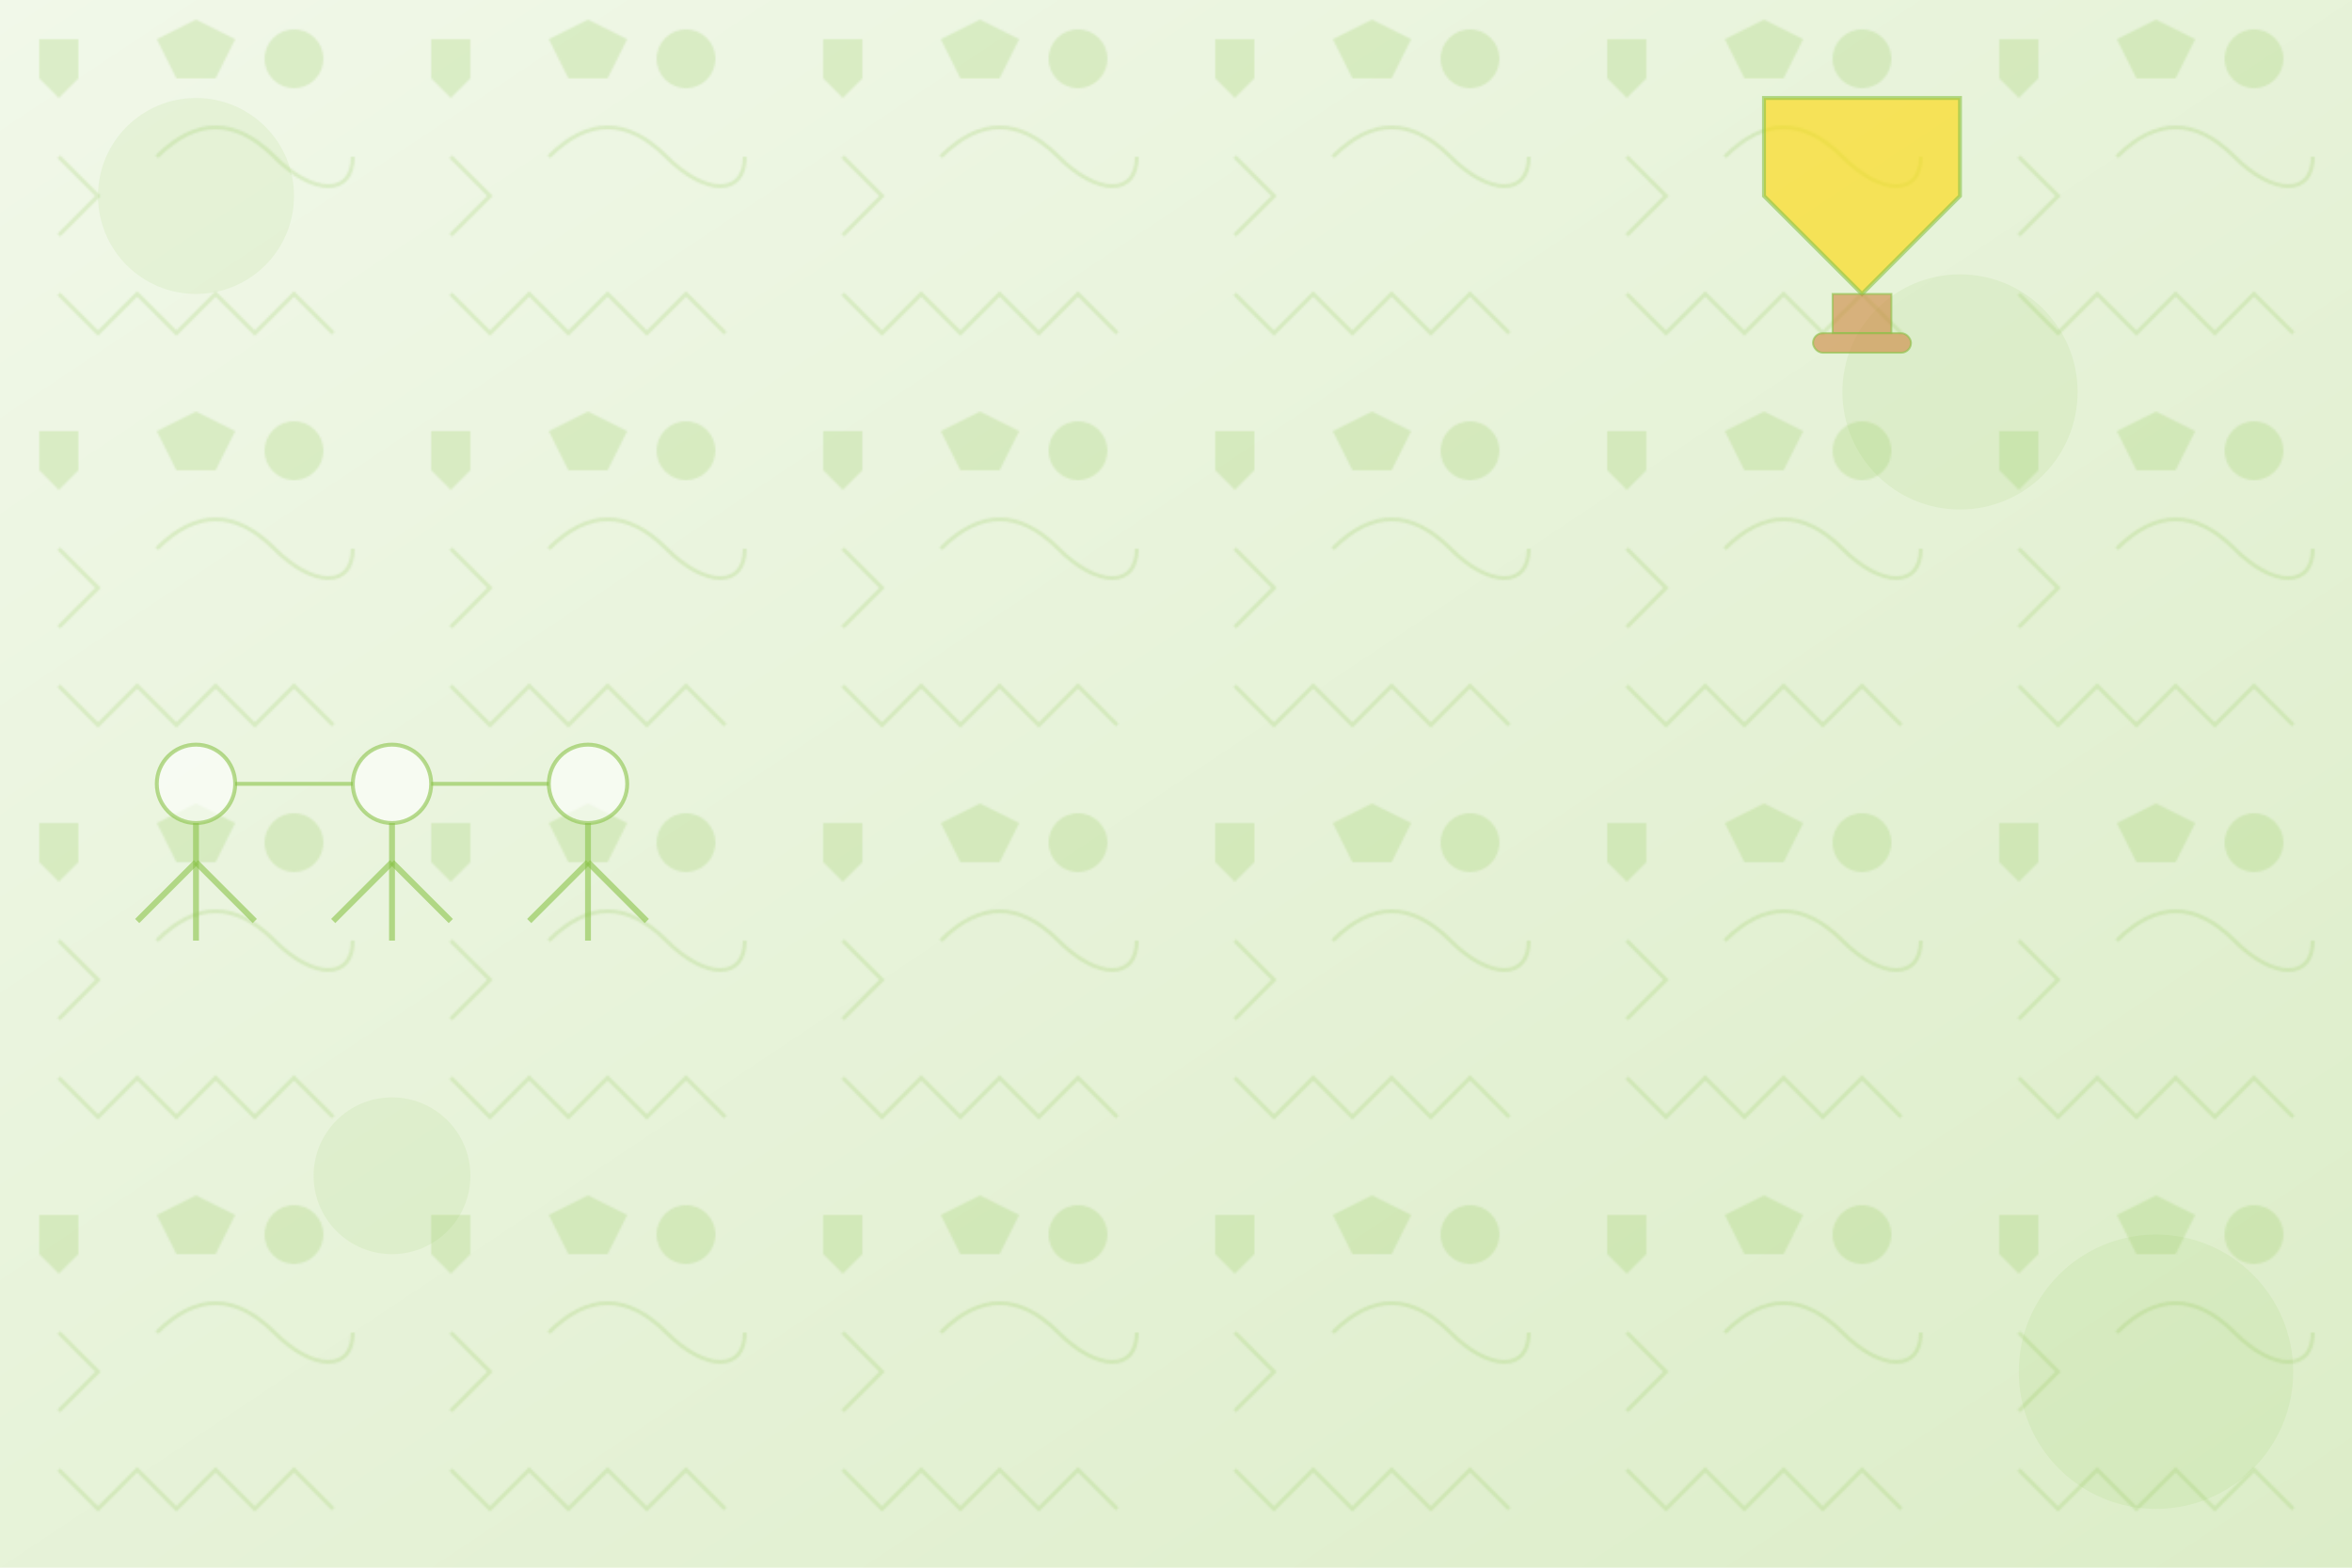<svg width="1200" height="800" viewBox="0 0 1200 800" xmlns="http://www.w3.org/2000/svg">
  <!-- Background gradient -->
  <defs>
    <linearGradient id="bg-gradient" x1="0%" y1="0%" x2="100%" y2="100%">
      <stop offset="0%" stop-color="#F1F8E9" />
      <stop offset="100%" stop-color="#DCEDC8" />
    </linearGradient>
    <pattern id="leadership-pattern" x="0" y="0" width="200" height="200" patternUnits="userSpaceOnUse">
      <!-- Leadership symbols pattern -->
      <path d="M20,20 L40,20 L40,40 L30,50 L20,40 Z" fill="#8BC34A" opacity="0.2" /> <!-- Small trophy -->
      <path d="M80,20 L100,10 L120,20 L110,40 L90,40 Z" fill="#8BC34A" opacity="0.2" /> <!-- Small star -->
      <circle cx="150" cy="30" r="15" fill="#8BC34A" opacity="0.2" /> <!-- Small circle -->
      <path d="M30,80 L50,100 L30,120" fill="none" stroke="#8BC34A" stroke-width="2" opacity="0.2" /> <!-- Arrow -->
      <path d="M80,80 C100,60 120,60 140,80 C160,100 180,100 180,80" fill="none" stroke="#8BC34A" stroke-width="2" opacity="0.2" /> <!-- Wave -->
      <path d="M30,150 L50,170 L70,150 L90,170 L110,150 L130,170 L150,150 L170,170" fill="none" stroke="#8BC34A" stroke-width="2" opacity="0.2" /> <!-- Zigzag -->
    </pattern>
  </defs>
  
  <!-- Main background -->
  <rect width="1200" height="800" fill="url(#bg-gradient)" />
  
  <!-- Pattern overlay -->
  <rect width="1200" height="800" fill="url(#leadership-pattern)" />
  
  <!-- Decorative elements -->
  <circle cx="100" cy="100" r="50" fill="#8BC34A" opacity="0.1" />
  <circle cx="1100" cy="700" r="70" fill="#8BC34A" opacity="0.1" />
  <circle cx="200" cy="600" r="40" fill="#8BC34A" opacity="0.1" />
  <circle cx="1000" cy="200" r="60" fill="#8BC34A" opacity="0.1" />
  
  <!-- Trophy illustration -->
  <path d="M900,50 L1000,50 L1000,100 L950,150 L900,100 Z" fill="#FFD700" stroke="#8BC34A" stroke-width="2" opacity="0.6" />
  <rect x="935" y="150" width="30" height="20" fill="#CD853F" stroke="#8BC34A" stroke-width="1" opacity="0.6" />
  <rect x="925" y="170" width="50" height="10" rx="5" fill="#CD853F" stroke="#8BC34A" stroke-width="1" opacity="0.6" />
  
  <!-- People figures (teamwork) -->
  <circle cx="100" cy="400" r="20" fill="#FFFFFF" stroke="#8BC34A" stroke-width="2" opacity="0.6" />
  <path d="M100,420 L100,480" fill="none" stroke="#8BC34A" stroke-width="3" opacity="0.6" />
  <path d="M100,440 L70,470" fill="none" stroke="#8BC34A" stroke-width="3" opacity="0.6" />
  <path d="M100,440 L130,470" fill="none" stroke="#8BC34A" stroke-width="3" opacity="0.6" />
  
  <circle cx="200" cy="400" r="20" fill="#FFFFFF" stroke="#8BC34A" stroke-width="2" opacity="0.6" />
  <path d="M200,420 L200,480" fill="none" stroke="#8BC34A" stroke-width="3" opacity="0.6" />
  <path d="M200,440 L170,470" fill="none" stroke="#8BC34A" stroke-width="3" opacity="0.6" />
  <path d="M200,440 L230,470" fill="none" stroke="#8BC34A" stroke-width="3" opacity="0.6" />
  
  <circle cx="300" cy="400" r="20" fill="#FFFFFF" stroke="#8BC34A" stroke-width="2" opacity="0.6" />
  <path d="M300,420 L300,480" fill="none" stroke="#8BC34A" stroke-width="3" opacity="0.6" />
  <path d="M300,440 L270,470" fill="none" stroke="#8BC34A" stroke-width="3" opacity="0.6" />
  <path d="M300,440 L330,470" fill="none" stroke="#8BC34A" stroke-width="3" opacity="0.6" />
  
  <!-- Connection lines between people -->
  <path d="M120,400 L180,400" fill="none" stroke="#8BC34A" stroke-width="2" opacity="0.6" />
  <path d="M220,400 L280,400" fill="none" stroke="#8BC34A" stroke-width="2" opacity="0.6" />
</svg> 